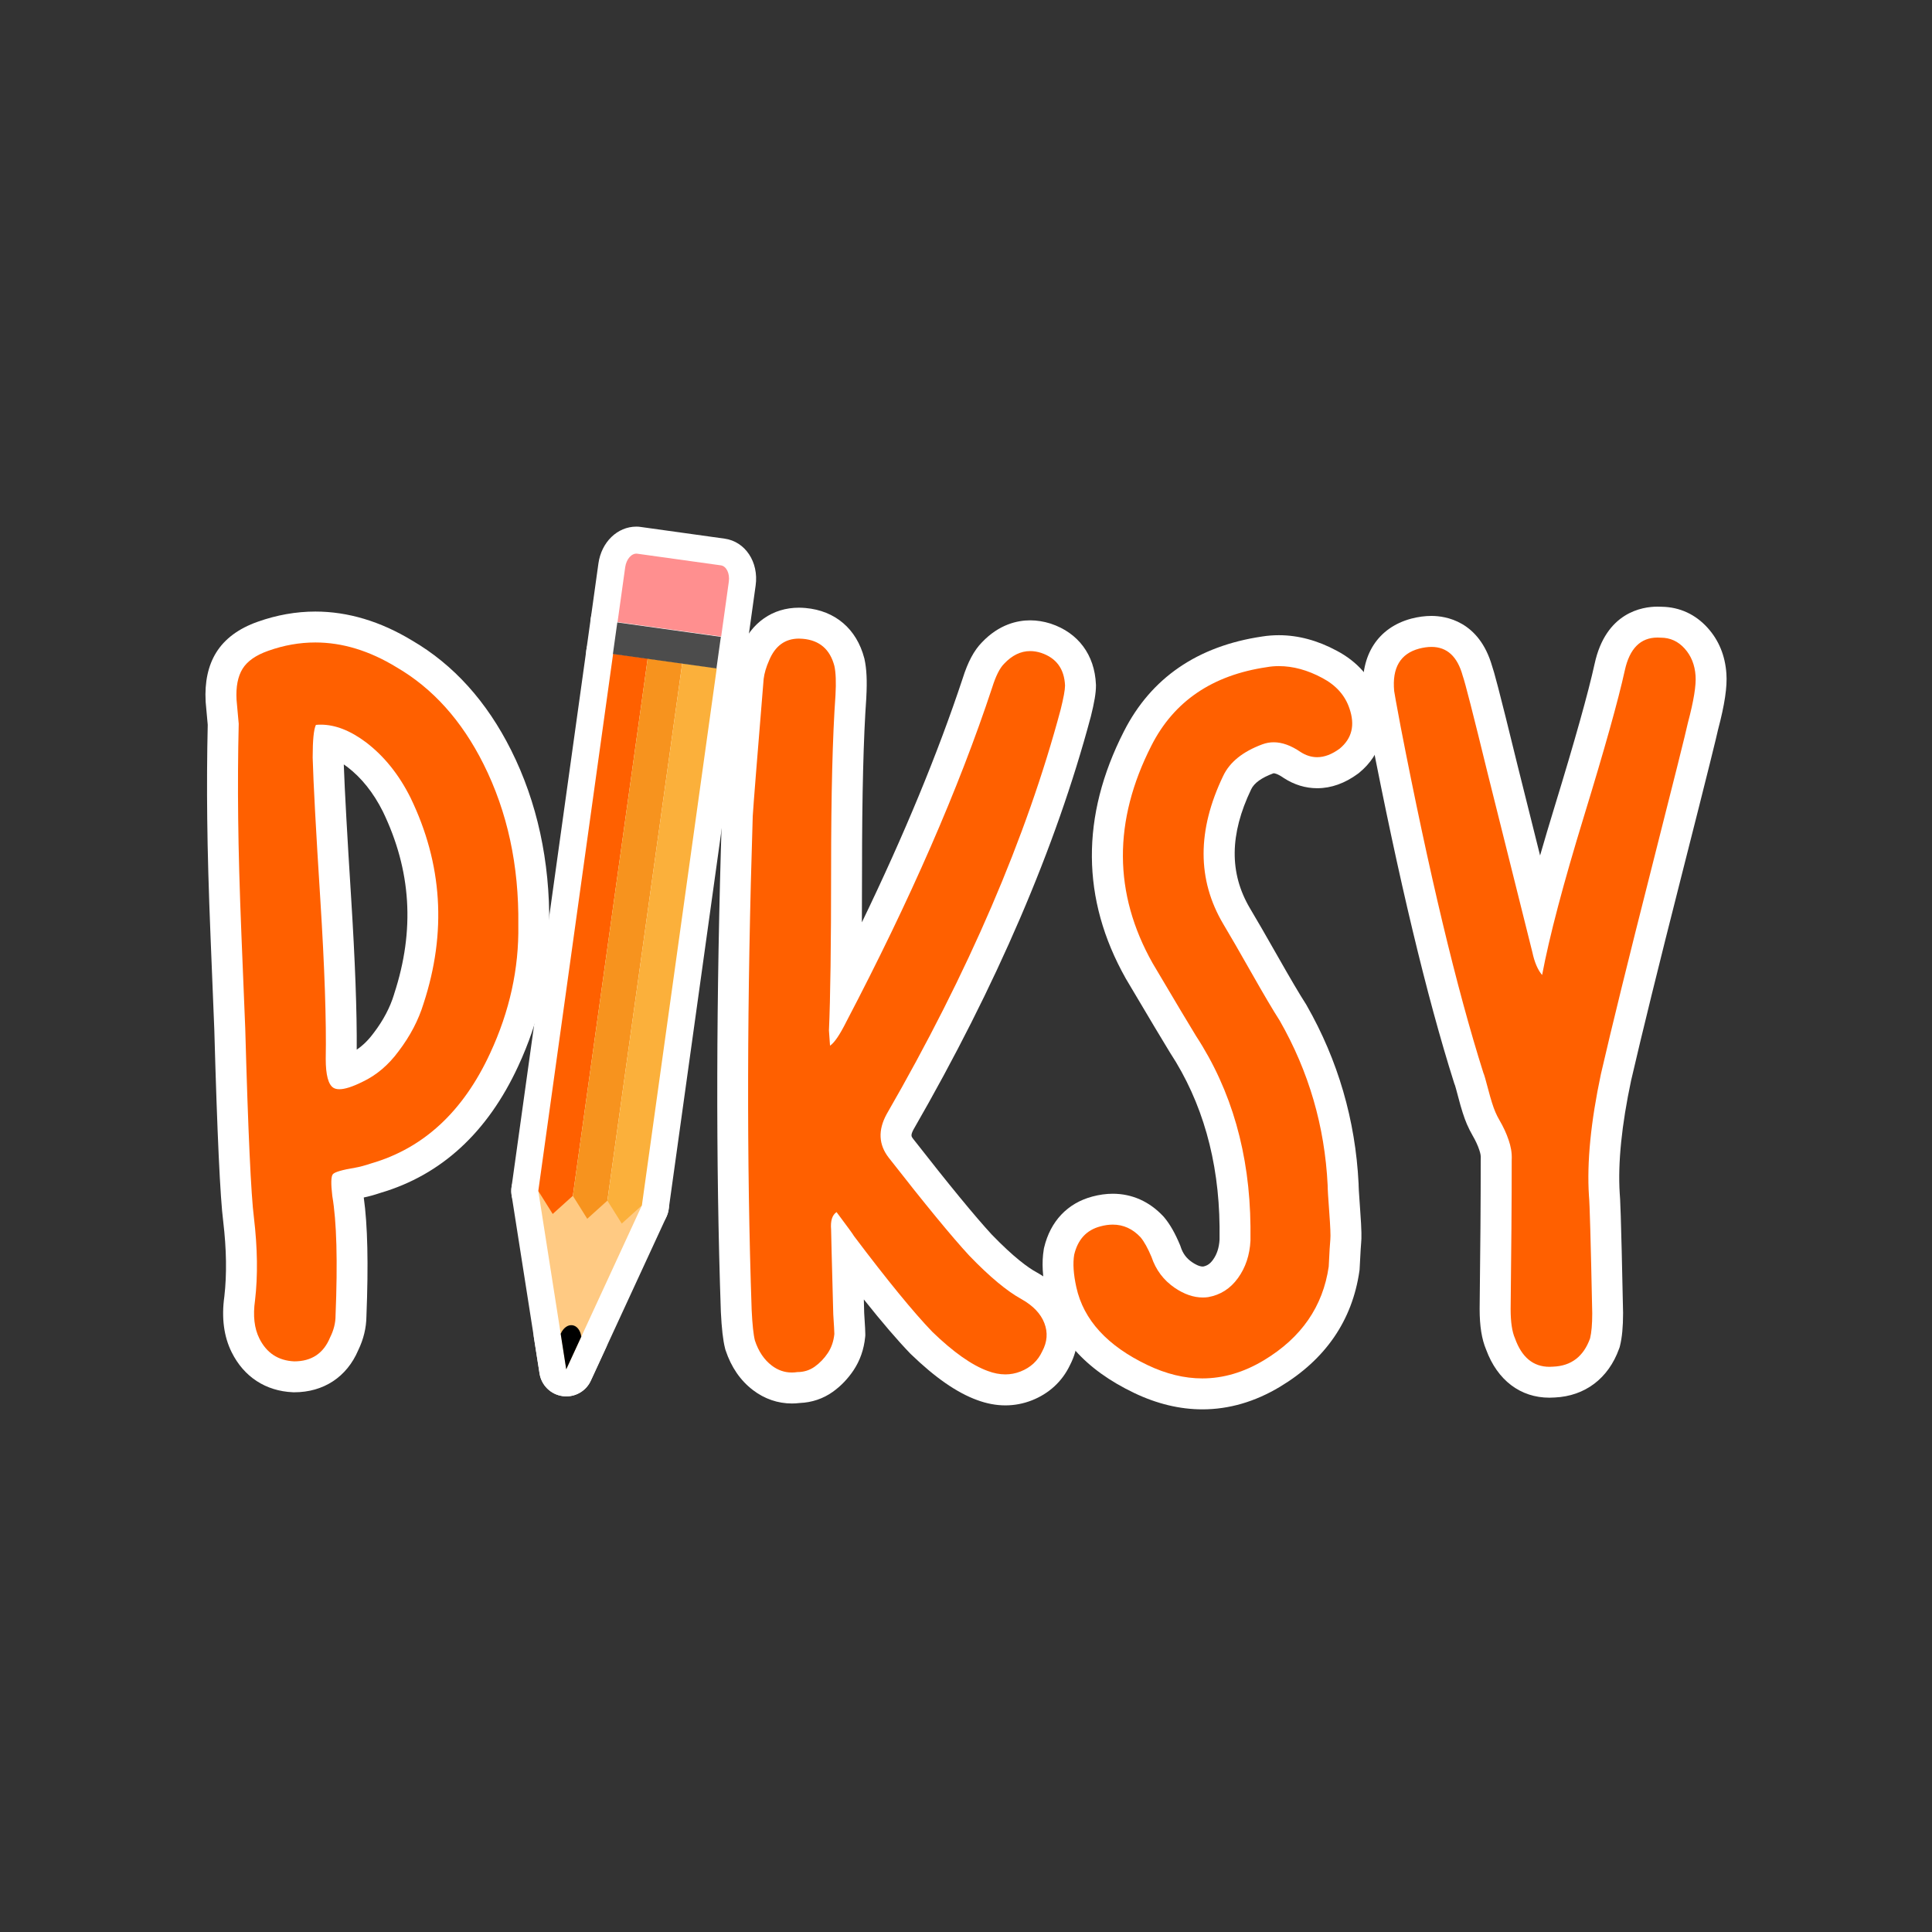 <?xml version="1.0" encoding="utf-8"?>
<!-- Generator: Adobe Illustrator 23.0.1, SVG Export Plug-In . SVG Version: 6.00 Build 0)  -->
<svg version="1.1" id="Layer_1" xmlns="http://www.w3.org/2000/svg" xmlns:xlink="http://www.w3.org/1999/xlink" x="0px" y="0px"
	 viewBox="0 0 500 500" style="enable-background:new 0 0 500 500;" xml:space="preserve">
<rect x="0" y="0" width="500" height="500" fill="#333333" stroke="none"/>
<style type="text/css">
	.st0{fill:#FF6000;}
	.st1{fill:#FFFFFF;}
	.st2{display:none;}
	.st3{display:inline;fill:#FF6000;}
	.st4{display:inline;fill:#FFFFFF;}
	.st5{fill:#FFCA83;}
	.st6{fill:#F7931E;}
	.st7{fill:#FBB03B;}
	.st8{fill:#4C4C4C;}
	.st9{fill:#FF8F8F;}
</style>
<g>
	<g>
		<path class="st0" d="M75.94,356.31c-5.59-0.25-9.88-3.06-12.41-8.12c-1.67-3.34-2.18-7.43-1.51-12.16
			c0.7-6.03,0.61-12.9-0.29-20.42c-0.77-5.98-1.52-22.14-2.28-49.35c-0.19-4.45-0.52-12.52-0.98-24.17
			c-0.47-11.63-0.75-21.81-0.85-30.24c-0.1-8.34-0.05-16.55,0.14-24.41l-0.55-6.11c-0.23-4.2,0.49-7.69,2.14-10.36
			c1.7-2.75,4.63-4.88,8.69-6.31c4.48-1.6,9.05-2.41,13.57-2.41c7.71,0,15.47,2.35,23.07,6.99c9.96,5.78,18.06,14.77,24.02,26.69
			c6.44,12.88,9.62,27.5,9.43,43.45c0.19,11.81-2.4,23.56-7.7,34.93c-7.4,16.01-18.55,26.29-33.12,30.57
			c-1.89,0.63-3.45,1.04-4.77,1.25c-1.28,0.21-2.18,0.4-2.8,0.55c0.02,0.54,0.08,1.27,0.2,2.25c1.17,6.9,1.46,17.25,0.88,31.63
			c-0.01,2.42-0.61,4.84-1.76,7.2c-2.31,5.51-6.9,8.54-12.94,8.54L75.94,356.31z M84.91,195.98c0.19,6.53,0.83,18.44,1.96,36.41
			c1.13,17.83,1.6,31.86,1.42,41.72c0,1.88,0.16,3.01,0.31,3.66c0.66-0.16,1.76-0.54,3.48-1.4c3.06-1.45,5.61-3.63,7.86-6.68
			c2.74-3.6,4.7-7.34,5.87-11.18c5.67-17.37,4.6-34.27-3.15-50.31c-2.69-5.38-6.19-9.74-10.36-12.92c-2.54-1.9-4.97-3.09-7.25-3.54
			C84.96,192.74,84.91,194.11,84.91,195.98z"/>
		<path class="st1" d="M81.61,166.27c6.99,0,13.99,2.13,20.99,6.4c9.38,5.45,16.89,13.8,22.53,25.06c6.2,12.39,9.2,26.28,9.01,41.67
			c0.18,11.26-2.25,22.34-7.32,33.23c-6.95,15.02-17.18,24.5-30.69,28.44c-1.69,0.56-3.1,0.94-4.22,1.13
			c-3.38,0.56-5.31,1.13-5.77,1.69c-0.47,0.56-0.52,2.44-0.14,5.63c1.13,6.57,1.41,16.89,0.84,30.97c0,1.88-0.47,3.76-1.41,5.63
			c-1.69,4.13-4.79,6.2-9.29,6.2c-4.13-0.19-7.14-2.16-9.01-5.91c-1.32-2.63-1.69-5.91-1.13-9.86c0.75-6.38,0.65-13.52-0.28-21.4
			c-0.75-5.82-1.51-22.15-2.25-48.99c-0.19-4.5-0.52-12.57-0.99-24.22c-0.47-11.64-0.75-21.68-0.84-30.13
			c-0.1-8.45-0.05-16.61,0.14-24.5l-0.56-6.19c-0.19-3.38,0.33-6.05,1.55-8.03c1.22-1.97,3.42-3.52,6.62-4.65
			C73.44,166.99,77.53,166.27,81.61,166.27 M87.83,281.89c1.43,0,3.44-0.65,6.03-1.94c3.56-1.69,6.66-4.31,9.29-7.88
			c3-3.94,5.16-8.07,6.48-12.39c6.01-18.39,4.88-36.13-3.38-53.22c-3-6.01-6.85-10.79-11.54-14.36c-4.06-3.04-7.96-4.56-11.71-4.56
			c-0.42,0-0.83,0.02-1.24,0.06c-0.56,1.13-0.84,3.94-0.84,8.45c0.18,6.57,0.84,18.77,1.97,36.61c1.13,17.84,1.59,31.63,1.41,41.39
			c0,4.13,0.66,6.62,1.97,7.46C86.67,281.76,87.19,281.89,87.83,281.89 M81.61,158.27L81.61,158.27c-4.98,0-10,0.89-14.92,2.64
			c-4.92,1.73-8.54,4.42-10.74,7.97c-2.09,3.37-3.01,7.64-2.73,12.68l0.01,0.14l0.01,0.14l0.52,5.74
			c-0.18,7.84-0.23,16.02-0.13,24.32c0.09,8.48,0.38,18.7,0.85,30.36c0.46,11.6,0.79,19.65,0.98,24.17
			c0.76,27.26,1.52,43.52,2.31,49.7c0.85,7.17,0.95,13.69,0.29,19.4c-0.77,5.52-0.13,10.39,1.91,14.46
			c3.16,6.34,8.78,10.01,15.8,10.32l0.18,0.01h0.18c7.61,0,13.63-3.96,16.58-10.89c1.38-2.85,2.09-5.79,2.12-8.76
			c0.54-13.55,0.31-23.64-0.69-30.76c1.28-0.26,2.72-0.66,4.37-1.21c15.7-4.63,27.66-15.63,35.57-32.72
			c5.53-11.88,8.25-24.2,8.06-36.6c0.18-16.57-3.13-31.79-9.86-45.23c-6.3-12.59-14.91-22.14-25.59-28.36
			C98.47,160.8,90.03,158.27,81.61,158.27L81.61,158.27z M92.32,271.65c0.07-9.77-0.42-23.04-1.46-39.51
			c-1.01-16.01-1.65-27.53-1.89-34.31c0.3,0.2,0.6,0.42,0.91,0.65c3.67,2.8,6.76,6.67,9.19,11.51c7.37,15.27,8.34,30.72,2.95,47.2
			l-0.02,0.08l-0.02,0.08c-1.03,3.38-2.78,6.7-5.19,9.87l-0.04,0.05l-0.04,0.05C95.37,269.14,93.92,270.57,92.32,271.65
			L92.32,271.65z"/>
	</g>
	<g class="st2">
		<path class="st3" d="M165.65,356.11c-3.18,0-6.06-1.05-8.57-3.13c-2.88-2.37-4.72-5.58-5.46-9.52l-0.03-0.17l-0.02-0.17
			c-0.2-1.93-0.39-4.45-0.58-7.48l-0.01-0.12v-0.12c0-2.09-0.08-10.5-0.28-28.11c-0.19-16.28-0.38-28.96-0.56-37.69
			c-0.19-8.66,0-21.47,0.57-38.09c0.56-16.5,0.84-28.81,0.84-36.61c0-3.95,1.02-7.18,3.04-9.6c2.04-2.45,4.81-3.96,8.23-4.49
			l0.17-0.03l0.17-0.01c0.37-0.03,0.73-0.04,1.09-0.04c3.22,0,6.12,1.02,8.6,3.03c2.78,2.26,4.45,5.35,4.97,9.2
			c0.59,4.88,0.88,10.54,0.88,16.86c0,1.39,0.11,4.04,0.27,7.72c0.4,9.45,1.14,27.05,1.14,51.98v70.96c0,2.61-0.49,5.05-1.47,7.25
			c-1.04,2.34-2.57,4.25-4.54,5.69c-1.96,1.44-4.16,2.31-6.52,2.57C166.93,356.06,166.28,356.11,165.65,356.11z M166.66,178.45
			c-3.05,0-7.4-1.06-10.77-6.13c-1.98-2.97-2.87-6.72-2.64-11.16c0.23-4.44,1.6-8.09,4.06-10.84c3.46-4.2,7.34-5.09,9.99-5.09
			c0.83,0,1.68,0.08,2.53,0.25c4.79,0.94,8.16,4,9.75,8.88c0.76,1.9,1.02,4.29,0.79,7.31c-0.49,5.15-0.75,6.65-1.03,7.44
			c-1.4,5.14-5.13,8.39-10.56,9.17C168.09,178.4,167.36,178.45,166.66,178.45z"/>
		<path class="st4" d="M167.3,149.23c0.58,0,1.17,0.06,1.77,0.18c3.38,0.66,5.63,2.77,6.76,6.34c0.56,1.32,0.75,3.19,0.56,5.63
			c-0.38,3.94-0.66,6.1-0.84,6.48c-0.94,3.76-3.38,5.91-7.32,6.48c-0.54,0.08-1.06,0.12-1.56,0.12c-3.04,0-5.52-1.45-7.45-4.34
			c-1.51-2.25-2.16-5.16-1.97-8.73c0.18-3.56,1.22-6.38,3.1-8.45C162.34,150.47,164.66,149.23,167.3,149.23 M164.25,184.72
			c2.29,0,4.32,0.71,6.09,2.14c1.97,1.6,3.14,3.8,3.52,6.62c0.56,4.69,0.84,10.14,0.84,16.33c0,5.26,1.41,25.16,1.41,59.69
			c-0.02,0-0.03,0-0.03,0s0.01,0,0.03,0c0,40.55,0,64.2,0,70.96c0,2.07-0.38,3.94-1.13,5.63c-0.75,1.69-1.83,3.05-3.24,4.08
			c-1.41,1.03-2.96,1.65-4.65,1.83c-0.49,0.07-0.98,0.1-1.45,0.1c-2.23,0-4.24-0.74-6.01-2.21c-2.16-1.78-3.52-4.18-4.08-7.18
			c-0.19-1.87-0.38-4.31-0.56-7.32c0-2.25-0.1-11.64-0.28-28.16c-0.19-16.52-0.38-29.1-0.56-37.73c-0.19-8.63,0-21.26,0.56-37.87
			c0.56-16.61,0.84-28.86,0.84-36.75c0-3,0.7-5.35,2.11-7.04c1.41-1.69,3.33-2.72,5.77-3.1
			C163.71,184.73,163.98,184.72,164.25,184.72 M176.41,269.5c0,0-0.07,0-0.29,0C176.19,269.5,176.41,269.5,176.41,269.5
			 M167.3,141.23L167.3,141.23c-3.51,0-8.6,1.13-13.03,6.49c-3.05,3.44-4.74,7.89-5.01,13.24c-0.28,5.31,0.83,9.88,3.31,13.59
			c1.1,1.66,2.38,3.07,3.79,4.23c-1.85,1-3.48,2.32-4.84,3.95c-2.63,3.15-3.96,7.25-3.96,12.16c0,7.76-0.28,20.03-0.84,36.47
			c-0.57,16.7-0.76,29.59-0.57,38.32c0.19,8.72,0.38,21.39,0.56,37.65c0.2,17.6,0.28,25.99,0.28,28.07v0.25l0.02,0.25
			c0.19,3.08,0.39,5.64,0.59,7.64l0.03,0.34l0.06,0.33c0.9,4.82,3.27,8.93,6.86,11.88c3.18,2.64,7.03,4.04,11.1,4.04
			c0.79,0,1.61-0.05,2.42-0.16c3.05-0.35,5.88-1.47,8.41-3.32c2.53-1.85,4.49-4.3,5.81-7.28c1.21-2.73,1.82-5.72,1.82-8.89V269.5v-8
			h-0.03c-0.13-20.8-0.76-35.71-1.12-44.14c-0.15-3.62-0.26-6.24-0.26-7.55c0-6.48-0.3-12.3-0.9-17.28l-0.01-0.06l-0.01-0.06
			c-0.65-4.82-2.86-8.89-6.41-11.77c-0.08-0.07-0.17-0.13-0.25-0.2c3.94-2.04,6.76-5.54,8.04-10.13c0.43-1.3,0.71-3.23,1.18-8.17
			l0.01-0.08l0.01-0.08c0.27-3.58-0.06-6.53-1.02-8.98c-2.07-6.18-6.58-10.24-12.74-11.44C169.49,141.34,168.38,141.23,167.3,141.23
			L167.3,141.23z"/>
	</g>
	<g>
		<path class="st0" d="M260.19,359.7c-1.94,0-3.94-0.38-5.95-1.14c-4.67-1.7-9.83-5.3-15.73-11l-0.1-0.1
			c-4.7-4.88-11.14-12.7-19.16-23.26c0.09,3.59,0.23,8.82,0.42,15.8c0.24,3.61,0.28,4.71,0.28,5.25v0.2l-0.02,0.2
			c-0.25,2.52-1.04,4.79-2.34,6.74c-1.21,1.81-2.69,3.35-4.38,4.56c-1.92,1.37-4.11,2.09-6.52,2.15c-0.59,0.08-1.18,0.12-1.75,0.12
			c-2.76,0-5.32-0.88-7.6-2.62c-2.61-1.99-4.54-4.81-5.73-8.39l-0.05-0.14l-0.04-0.14c-0.45-1.8-0.76-4.55-0.96-8.67
			c-1.32-38.28-1.22-81.38,0.28-128.16l0.01-0.12c0.18-2.95,1.08-14.25,2.82-35.56l0.02-0.16c0.23-1.87,0.8-3.84,1.7-5.87
			c2.16-5.23,6.21-8.11,11.41-8.11c0.44,0,0.9,0.02,1.36,0.06c5.98,0.53,10.13,4.08,11.68,10.01l0.04,0.15
			c0.46,2.06,0.58,4.9,0.37,8.68c-0.74,10.41-1.12,25.48-1.12,44.83c0,12.68-0.08,23.07-0.24,31.08
			c14.74-28.77,26.19-55.42,34.12-79.36c1.13-3.62,2.42-6.09,4.02-7.72c2.82-2.98,6.05-4.5,9.62-4.5c1.32,0,2.68,0.22,4.04,0.65
			c5.56,1.85,8.73,6.14,8.99,12.09l0,0.18c0,1.5-0.38,3.71-1.25,7.16c-8.89,33.29-24.19,68.86-45.47,105.78
			c-1.83,3.35-0.9,5.33,0.25,6.81c9.26,11.85,16.2,20.29,20.62,25.09c4.89,5.07,9.11,8.61,12.5,10.47c3.85,2.17,6.44,4.94,7.72,8.26
			c1.34,3.49,1.09,7.13-0.71,10.55c-1.57,3.34-4.18,5.75-7.75,7.15C263.83,359.36,262.02,359.7,260.19,359.7z"/>
		<path class="st1" d="M206.77,165.27c0.33,0,0.66,0.02,1,0.05c4.32,0.38,7.04,2.72,8.17,7.04c0.37,1.69,0.47,4.22,0.28,7.6
			c-0.75,10.52-1.13,25.53-1.13,45.05c0,19.53-0.19,33.42-0.56,41.67c0,0.19,0.09,1.51,0.28,3.94c1.13-0.75,2.53-2.82,4.22-6.2
			c16.52-31.54,29.1-60.35,37.73-86.45c0.94-3,1.97-5.07,3.1-6.19c2.05-2.18,4.3-3.28,6.74-3.28c0.92,0,1.86,0.15,2.83,0.46
			c3.94,1.32,6.01,4.13,6.2,8.45c0,1.13-0.38,3.19-1.13,6.2c-8.83,33.04-23.84,67.96-45.05,104.75c-2.25,4.13-2.07,7.88,0.56,11.26
			c9.38,12.01,16.33,20.46,20.84,25.34c5.25,5.45,9.76,9.2,13.52,11.26c3,1.69,4.97,3.76,5.91,6.2c0.94,2.44,0.75,4.88-0.56,7.32
			c-1.13,2.44-3,4.18-5.63,5.21c-1.26,0.49-2.56,0.74-3.9,0.74c-1.47,0-2.98-0.29-4.55-0.88c-4.13-1.5-8.92-4.88-14.36-10.14
			c-4.88-5.07-11.64-13.33-20.27-24.78c-0.19-0.37-1.69-2.44-4.51-6.2c-1.13,0.75-1.6,2.25-1.41,4.51c0,0.56,0.18,7.88,0.56,21.96
			c0.18,2.82,0.28,4.5,0.28,5.07c-0.19,1.88-0.75,3.52-1.69,4.93c-0.94,1.41-2.07,2.58-3.38,3.52c-1.32,0.94-2.82,1.41-4.51,1.41
			c-0.49,0.08-0.97,0.11-1.44,0.11c-1.88,0-3.6-0.6-5.18-1.8c-1.97-1.5-3.43-3.66-4.36-6.48c-0.38-1.5-0.66-4.13-0.84-7.88
			c-1.32-38.29-1.22-80.9,0.28-127.84c0.18-3,1.13-14.83,2.82-35.48c0.18-1.5,0.66-3.1,1.41-4.79
			C200.59,167.17,203.17,165.27,206.77,165.27 M206.77,157.27L206.77,157.27c-6.81,0-12.3,3.84-15.08,10.53
			c-1.05,2.37-1.72,4.71-1.99,6.96l-0.02,0.16l-0.01,0.16c-1.74,21.33-2.64,32.66-2.83,35.64l-0.01,0.12l0,0.12
			c-1.5,46.86-1.6,90.05-0.28,128.37l0,0.06l0,0.06c0.22,4.39,0.56,7.39,1.08,9.45l0.07,0.29l0.09,0.28
			c1.45,4.36,3.84,7.83,7.11,10.31c2.95,2.25,6.42,3.44,10.03,3.44c0.68,0,1.37-0.04,2.06-0.13c3.11-0.12,6.05-1.11,8.54-2.89
			c2.09-1.49,3.89-3.37,5.37-5.58c1.67-2.51,2.68-5.39,3-8.57l0.04-0.4v-0.4c0-0.63-0.05-1.77-0.29-5.44
			c-0.03-1.24-0.06-2.41-0.09-3.52c4.73,5.94,8.68,10.54,11.96,13.95l0.1,0.1l0.1,0.1c6.3,6.09,11.91,9.98,17.15,11.89
			c2.45,0.91,4.91,1.38,7.32,1.38c2.34,0,4.64-0.44,6.82-1.29c4.46-1.75,7.86-4.88,9.87-9.08c2.32-4.44,2.62-9.2,0.87-13.76
			c-1.63-4.23-4.81-7.69-9.46-10.3l-0.04-0.02l-0.04-0.02c-2.08-1.14-5.77-3.76-11.55-9.74c-4.35-4.72-11.2-13.06-20.35-24.78
			c-0.45-0.58-0.7-0.91,0.12-2.44c21.43-37.19,36.84-73.05,45.8-106.58l0.02-0.06l0.02-0.06c0.96-3.83,1.36-6.26,1.36-8.13v-0.18
			l-0.01-0.18c-0.33-7.61-4.58-13.33-11.66-15.68l-0.06-0.02l-0.06-0.02c-1.75-0.55-3.51-0.83-5.24-0.83
			c-3.23,0-8.02,0.99-12.5,5.72c-2.04,2.09-3.62,5.05-4.96,9.3c-6.41,19.36-15.16,40.53-26.09,63.14c0.02-4.21,0.04-8.77,0.04-13.67
			c0-19.26,0.37-34.23,1.11-44.48l0-0.07l0-0.07c0.23-4.21,0.08-7.31-0.46-9.77l-0.03-0.15l-0.04-0.15
			c-1.98-7.58-7.52-12.31-15.21-12.99C207.91,157.3,207.33,157.27,206.77,157.27L206.77,157.27z"/>
	</g>
	<g>
		<path class="st0" d="M311.16,360.71c-5.22,0-10.57-1.29-15.89-3.83c-11.54-5.51-18.48-13.2-20.63-22.88
			c-0.87-3.92-1.07-7.18-0.6-9.97l0.02-0.13l0.03-0.13c1.28-5.39,4.61-8.94,9.63-10.26c1.43-0.39,2.87-0.59,4.25-0.59
			c3.83,0,7.32,1.57,10.11,4.54l0.08,0.09l0.08,0.09c1.2,1.45,2.33,3.44,3.43,6.08l0.06,0.14l0.05,0.14c0.85,2.54,2.32,4.5,4.5,5.98
			c1.76,1.19,3.43,1.8,4.98,1.8c0.25,0,0.5-0.02,0.75-0.05c2.14-0.4,3.76-1.45,5.12-3.32c1.5-2.07,2.32-4.52,2.48-7.47v-3.56
			c-0.18-17.87-4.7-33.72-13.43-47.09l-0.05-0.09c-1.45-2.35-5.04-8.37-11.3-18.93c-10.83-19.26-10.95-39.48-0.41-60.17
			c6.41-12.61,17.46-20.16,32.83-22.42c1.19-0.19,2.46-0.29,3.72-0.29c4.33,0,8.75,1.19,13.12,3.54c4.46,2.35,7.48,5.77,8.94,10.14
			c2.02,5.83,0.69,11.09-3.79,14.77l-0.17,0.13c-2.69,1.98-5.45,2.99-8.19,2.99c-2.25,0-4.44-0.68-6.5-2.01
			c-1.84-1.25-3.41-1.86-4.75-1.86c-0.53,0-1.02,0.09-1.52,0.28c-4.05,1.5-6.71,3.56-7.93,6.14c-6.21,12.93-6.26,24.23-0.17,34.55
			c1.64,2.73,4.05,6.9,7.36,12.73c3.15,5.55,5.57,9.66,7.21,12.2l0.11,0.18c7.79,13.63,12.13,28.54,12.91,44.31l0,0.2
			c0,0.57,0.07,2.2,0.41,6.74c0.4,5.27,0.36,6.89,0.28,7.72c-0.06,0.62-0.18,2.3-0.41,6.85l-0.01,0.19l-0.03,0.19
			c-1.68,11.52-7.95,20.63-18.65,27.07C323.37,358.94,317.3,360.71,311.16,360.71z"/>
		<path class="st1" d="M330.97,172.39c3.68,0,7.42,1.02,11.22,3.06c3.56,1.88,5.91,4.51,7.04,7.88c1.5,4.32,0.66,7.79-2.53,10.42
			c-2,1.47-3.94,2.21-5.82,2.21c-1.48,0-2.92-0.45-4.32-1.36c-2.44-1.67-4.75-2.5-6.93-2.5c-1,0-1.98,0.18-2.93,0.53
			c-5.07,1.88-8.45,4.6-10.14,8.17c-6.76,14.08-6.76,26.85,0,38.3c1.69,2.82,4.13,7.04,7.32,12.67c3.19,5.63,5.63,9.76,7.32,12.39
			c7.51,13.14,11.64,27.31,12.39,42.52c0,0.94,0.14,3.29,0.42,7.04c0.28,3.76,0.37,6.1,0.28,7.04c-0.1,0.94-0.24,3.29-0.42,7.04
			c-1.5,10.33-7.09,18.4-16.75,24.22c-5.21,3.14-10.54,4.71-15.96,4.71c-4.64,0-9.36-1.15-14.16-3.44
			c-10.42-4.97-16.57-11.69-18.44-20.13c-0.75-3.38-0.94-6.2-0.56-8.45c0.94-3.94,3.19-6.38,6.76-7.32c1.12-0.31,2.2-0.46,3.23-0.46
			c2.74,0,5.14,1.09,7.19,3.28c0.94,1.13,1.87,2.82,2.82,5.07c1.13,3.38,3.14,6.05,6.05,8.03c2.44,1.65,4.85,2.48,7.23,2.48
			c0.46,0,0.91-0.03,1.36-0.09c3.19-0.56,5.77-2.2,7.74-4.93c1.97-2.72,3.05-5.96,3.24-9.71c0-0.18,0-1.41,0-3.66
			c-0.19-18.77-4.88-35.2-14.08-49.28c-1.51-2.44-5.26-8.73-11.26-18.87c-10.14-18.02-10.23-36.79-0.28-56.32
			c5.82-11.45,15.77-18.21,29.85-20.27C328.87,172.47,329.92,172.39,330.97,172.39 M330.97,164.39c-1.45,0-2.91,0.11-4.34,0.34
			c-16.71,2.47-28.75,10.73-35.77,24.56c-11.19,21.95-11.04,43.44,0.44,63.86l0.04,0.08l0.05,0.08c6.36,10.74,9.86,16.6,11.34,18.99
			l0.05,0.09l0.06,0.09c8.3,12.7,12.6,27.82,12.78,44.94v3.4c-0.13,2.12-0.69,3.83-1.72,5.24c-0.71,0.98-1.44,1.49-2.47,1.71
			c-0.05,0-0.1,0.01-0.16,0.01c-0.91,0-1.99-0.6-2.74-1.11c-1.45-0.98-2.39-2.23-2.95-3.93l-0.09-0.28l-0.11-0.27
			c-1.26-3.02-2.58-5.34-4.05-7.1l-0.15-0.18l-0.16-0.17c-3.56-3.8-8.07-5.8-13.03-5.8c-1.72,0-3.51,0.25-5.3,0.73
			c-6.42,1.71-10.85,6.39-12.47,13.2l-0.06,0.26l-0.04,0.27c-0.55,3.31-0.34,7.07,0.64,11.51c2.43,10.93,10.1,19.55,22.81,25.61
			c5.86,2.8,11.79,4.22,17.61,4.22c6.88,0,13.64-1.97,20.09-5.85c11.77-7.08,18.69-17.15,20.54-29.92l0.05-0.38l0.02-0.38
			c0.23-4.71,0.35-6.17,0.39-6.62c0.11-1.15,0.15-2.93-0.26-8.46c-0.37-4.95-0.4-6.18-0.4-6.44v-0.2l-0.01-0.2
			c-0.81-16.4-5.33-31.91-13.43-46.09l-0.1-0.18l-0.11-0.18c-1.6-2.48-3.98-6.52-7.09-12c-3.32-5.85-5.74-10.04-7.4-12.81
			c-5.35-9.08-5.24-19.14,0.33-30.75c0.77-1.63,2.69-3.01,5.71-4.13c0.09-0.03,0.11-0.03,0.14-0.03c0.08,0,0.84,0.03,2.42,1.11
			l0.08,0.06l0.08,0.05c2.71,1.76,5.63,2.65,8.67,2.65c3.62,0,7.17-1.27,10.56-3.77l0.17-0.13l0.17-0.14
			c5.76-4.74,7.59-11.73,5.02-19.17c-1.77-5.27-5.52-9.55-10.85-12.36C341.01,165.74,335.96,164.39,330.97,164.39L330.97,164.39z"/>
	</g>
	<g>
		<path class="st0" d="M401,357.73c-3.39,0-9.52-1.29-12.65-9.88c-0.95-2.21-1.41-5.18-1.41-9.08c0.19-15.46,0.28-28.06,0.28-38.58
			l0.01-0.21c0.06-1.16-0.11-2.21-0.58-3.63c-0.48-1.43-1.16-2.92-2.04-4.43c-0.48-0.83-0.92-1.69-1.29-2.55
			c-0.65-1.51-1.31-3.59-2.03-6.35c-0.7-2.7-0.96-3.51-1.04-3.72l-0.08-0.16l-0.09-0.28c-6.96-21.99-14.2-52.27-21.51-89.99
			c-1.38-7.37-1.68-9.05-1.74-9.68c0,0,0-0.05-0.01-0.07c-0.98-10.71,5.48-14.09,9.42-15.15c1.5-0.39,2.9-0.58,4.21-0.58
			c3.38,0,9.41,1.34,11.91,10.27c0.48,1.39,1.75,5.96,6.55,25.6l9.49,37.97c1.97-7.78,4.55-16.88,7.72-27.21
			c5.29-17.27,8.82-29.86,10.48-37.42c2.21-10.11,8.69-11.62,12.36-11.62c0.33,0,0.66,0.01,1,0.03c3.49,0.04,6.6,1.47,9.01,4.14
			c2.3,2.55,3.59,5.73,3.84,9.45c0.22,2.91-0.44,7.15-2.07,13.31c-0.62,2.85-3.67,15.05-9.59,38.34
			c-5.75,22.64-10.11,40.33-12.93,52.57c-2.52,11.86-3.53,22.08-3.01,30.3c0.14,1.4,0.36,6.42,0.86,30.66
			c0,3.25-0.22,5.68-0.68,7.52l-0.05,0.2l-0.07,0.19c-2.25,6.24-6.77,9.68-13.1,9.96C401.76,357.72,401.38,357.73,401,357.73z"/>
		<path class="st1" d="M428.96,165c0.27,0,0.55,0.01,0.84,0.03c2.44,0,4.5,0.94,6.19,2.82c1.69,1.88,2.63,4.22,2.82,7.04
			c0.18,2.44-0.47,6.48-1.97,12.11c-0.56,2.63-3.76,15.39-9.57,38.29c-5.82,22.9-10.14,40.46-12.95,52.65
			c-2.63,12.39-3.66,22.91-3.1,31.54c0.19,1.69,0.47,11.83,0.85,30.41c0,2.82-0.19,4.98-0.56,6.48c-1.69,4.7-4.88,7.14-9.57,7.32
			c-0.32,0.03-0.62,0.04-0.93,0.04c-4.2,0-7.18-2.45-8.93-7.36c-0.75-1.69-1.13-4.22-1.13-7.6c0.18-15.02,0.28-27.88,0.28-38.58
			c0.1-1.98-0.28-3.62-0.78-5.1c-0.6-1.8-1.42-3.53-2.38-5.17c-0.41-0.71-0.77-1.41-1.07-2.12c-0.56-1.31-1.17-3.24-1.83-5.77
			c-0.66-2.53-1.08-3.99-1.27-4.36c-6.95-21.96-14.08-51.81-21.4-89.54c-1.13-6.01-1.69-9.1-1.69-9.29
			c-0.56-6.01,1.59-9.67,6.48-10.98c1.13-0.29,2.19-0.44,3.17-0.44c4.03,0,6.73,2.49,8.09,7.48c0.56,1.5,2.72,9.95,6.48,25.34
			c5.44,21.78,9.29,37.17,11.54,46.18c0.56,2.63,1.41,4.6,2.53,5.91c1.87-9.95,5.49-23.65,10.84-41.11
			c5.35-17.46,8.87-30.03,10.56-37.73C421.74,167.83,424.56,165,428.96,165 M428.96,157c-3.92,0-13.36,1.44-16.27,14.77
			c-1.63,7.44-5.13,19.92-10.39,37.09c-1.35,4.4-2.59,8.59-3.73,12.54c-1.67-6.68-3.6-14.38-5.78-23.12
			c-5.12-20.97-6.19-24.63-6.62-25.84c-3.36-11.76-12.09-13.04-15.72-13.04c-1.65,0-3.39,0.23-5.17,0.69l-0.04,0.01l-0.04,0.01
			c-8.57,2.31-13.19,9.45-12.39,19.15c0.04,0.79,0.29,2.17,1.82,10.33l0,0.02l0,0.02c7.35,37.87,14.62,68.29,21.63,90.43l0.18,0.56
			l0.09,0.18c0.11,0.34,0.36,1.22,0.89,3.23c0.76,2.95,1.49,5.22,2.22,6.92c0.43,1,0.94,2,1.5,2.98c0.74,1.27,1.31,2.51,1.7,3.68
			c0.31,0.93,0.41,1.51,0.38,2.15l-0.01,0.21v0.21c0,10.51-0.09,23.1-0.28,38.48l0,0.05v0.05c0,4.46,0.54,7.82,1.69,10.55
			c2.91,7.89,8.86,12.41,16.37,12.41c0.46,0,0.93-0.02,1.4-0.05c7.82-0.37,13.87-4.95,16.62-12.6l0.14-0.38l0.1-0.39
			c0.54-2.16,0.8-4.91,0.8-8.41v-0.08l0-0.08c-0.54-26.46-0.76-29.84-0.87-30.93c-0.49-7.83,0.5-17.63,2.94-29.13
			c2.82-12.2,7.16-29.84,12.9-52.41c7.6-29.91,9.17-36.43,9.6-38.39c1.73-6.53,2.42-11.16,2.17-14.55
			c-0.32-4.63-1.95-8.61-4.85-11.83c-3.15-3.5-7.24-5.38-11.83-5.46C429.72,157.02,429.34,157,428.96,157L428.96,157z"/>
	</g>
</g>
<g>
	<g>
		<g>
			<path class="st1" d="M146.55,357.88c-0.16,0-0.32-0.01-0.48-0.03c-1.53-0.21-2.74-1.4-2.97-2.92l-7.24-46.16
				c-0.17-1.09,0.19-2.21,0.96-3c0.66-0.67,1.56-1.05,2.5-1.05c0.16,0,0.32,0.01,0.48,0.03l26.82,3.74c1.1,0.15,2.06,0.82,2.59,1.79
				c0.53,0.97,0.57,2.14,0.11,3.14l-19.58,42.42C149.15,357.1,147.9,357.88,146.55,357.88z"/>
			<path class="st1" d="M139.31,308.22l26.82,3.74l-19.58,42.42L139.31,308.22 M139.31,301.22c-1.86,0-3.67,0.74-4.99,2.09
				c-1.55,1.58-2.27,3.8-1.92,5.99l7.24,46.16c0.48,3.05,2.89,5.42,5.95,5.85c0.32,0.05,0.65,0.07,0.97,0.07
				c2.7,0,5.2-1.56,6.35-4.07l19.58-42.42c0.93-2.01,0.85-4.34-0.21-6.29c-1.06-1.94-2.98-3.27-5.18-3.58l-26.82-3.74
				C139.95,301.25,139.63,301.22,139.31,301.22L139.31,301.22z"/>
		</g>
		<g>
			<path class="st1" d="M143.04,317.67c-0.16,0-0.32-0.01-0.48-0.03c-1.02-0.14-1.93-0.73-2.48-1.61l-3.73-5.95
				c-0.44-0.7-0.61-1.53-0.5-2.34l19.37-139.05c0.24-1.75,1.74-3.02,3.46-3.02c0.16,0,0.32,0.01,0.49,0.03l8.94,1.25
				c0.92,0.13,1.75,0.62,2.31,1.36s0.8,1.67,0.67,2.59l-19.37,139.05c-0.11,0.82-0.51,1.56-1.12,2.12l-5.21,4.7
				C144.73,317.35,143.9,317.67,143.04,317.67z"/>
			<path class="st1" d="M158.68,169.17l8.94,1.25l-19.37,139.05l-5.21,4.7l-3.73-5.95L158.68,169.17 M158.67,162.17
				c-3.44,0-6.44,2.53-6.92,6.03l-19.37,139.05c-0.23,1.63,0.13,3.29,1,4.68l3.73,5.95c1.1,1.75,2.92,2.93,4.96,3.21
				c0.32,0.04,0.65,0.07,0.97,0.07c1.72,0,3.39-0.63,4.69-1.8l5.21-4.7c1.22-1.1,2.02-2.6,2.24-4.23l19.37-139.05
				c0.26-1.84-0.23-3.7-1.35-5.19c-1.12-1.48-2.78-2.46-4.62-2.71l-8.94-1.25C159.32,162.2,158.99,162.17,158.67,162.17
				L158.67,162.17z"/>
		</g>
		<g>
			<path class="st1" d="M151.98,318.92c-0.16,0-0.32-0.01-0.48-0.03c-1.02-0.14-1.93-0.73-2.48-1.61l-3.73-5.95
				c-0.44-0.7-0.61-1.53-0.5-2.34l19.37-139.05c0.13-0.92,0.62-1.75,1.36-2.31c0.61-0.46,1.35-0.71,2.11-0.71
				c0.16,0,0.32,0.01,0.48,0.03l8.94,1.25c1.91,0.27,3.25,2.03,2.98,3.95L160.65,311.2c-0.11,0.81-0.51,1.56-1.12,2.12l-5.21,4.7
				C153.67,318.6,152.84,318.92,151.98,318.92z"/>
			<path class="st1" d="M167.62,170.42l8.94,1.25l-19.37,139.05l-5.21,4.7l-3.73-5.95L167.62,170.42 M167.61,163.42
				c-3.44,0-6.44,2.53-6.92,6.03L141.31,308.5c-0.23,1.63,0.13,3.29,1,4.68l3.73,5.95c1.1,1.75,2.92,2.93,4.96,3.21
				c0.32,0.04,0.65,0.07,0.97,0.07c1.72,0,3.39-0.63,4.69-1.8l5.21-4.7c1.22-1.1,2.02-2.6,2.24-4.23l19.37-139.05
				c0.26-1.84-0.23-3.7-1.35-5.19c-1.12-1.48-2.78-2.46-4.62-2.71l-8.94-1.25C168.26,163.44,167.93,163.42,167.61,163.42
				L167.61,163.42z"/>
		</g>
		<g>
			<path class="st1" d="M160.91,320.16c-0.16,0-0.32-0.01-0.48-0.03c-1.02-0.14-1.93-0.73-2.48-1.61l-3.73-5.95
				c-0.44-0.7-0.61-1.53-0.5-2.34l19.37-139.05c0.24-1.75,1.74-3.02,3.46-3.02c0.16,0,0.32,0.01,0.49,0.03l8.94,1.25
				c0.92,0.13,1.75,0.62,2.31,1.36s0.8,1.67,0.67,2.59l-19.37,139.05c-0.11,0.81-0.51,1.56-1.12,2.12l-5.21,4.7
				C162.61,319.84,161.77,320.16,160.91,320.16z"/>
			<path class="st1" d="M176.56,171.67l8.94,1.25l-19.37,139.05l-5.21,4.7l-3.73-5.95L176.56,171.67 M176.55,164.66
				c-3.44,0-6.44,2.53-6.92,6.03l-19.37,139.05c-0.23,1.63,0.13,3.29,1,4.68l3.73,5.95c1.1,1.75,2.92,2.93,4.96,3.21
				c0.32,0.04,0.65,0.07,0.97,0.07c1.72,0,3.39-0.63,4.69-1.8l5.21-4.7c1.22-1.1,2.02-2.6,2.24-4.23l19.37-139.05
				c0.26-1.84-0.23-3.7-1.35-5.19c-1.12-1.48-2.78-2.46-4.62-2.71l-8.94-1.25C177.2,164.69,176.87,164.66,176.55,164.66
				L176.55,164.66z"/>
		</g>
		<g>
			<path class="st1" d="M146.55,357.88c-0.16,0-0.32-0.01-0.48-0.03c-1.53-0.21-2.74-1.4-2.97-2.92l-1.44-9.2
				c-0.11-0.68-0.01-1.37,0.27-1.99c1.22-2.68,3.44-4.28,5.93-4.28c2.57,0,5.44,1.84,6.06,5.95c0.1,0.68,0,1.37-0.28,1.99l-3.9,8.46
				C149.15,357.1,147.9,357.88,146.55,357.88z"/>
			<path class="st1" d="M147.85,342.95c1.19,0,2.3,1.03,2.6,2.97l-3.9,8.46l-1.44-9.2C145.79,343.68,146.85,342.95,147.85,342.95
				 M147.85,335.95c-3.85,0-7.34,2.43-9.12,6.33c-0.57,1.25-0.76,2.63-0.54,3.98l1.44,9.2c0.48,3.05,2.89,5.42,5.95,5.85
				c0.32,0.05,0.65,0.07,0.97,0.07c2.7,0,5.2-1.56,6.35-4.07l3.9-8.46c0.57-1.24,0.77-2.63,0.57-3.98
				C156.58,339.62,152.66,335.95,147.85,335.95L147.85,335.95z"/>
		</g>
		<g>
			<path class="st1" d="M185.5,176.41c-0.16,0-0.32-0.01-0.48-0.03l-26.82-3.74c-0.92-0.13-1.75-0.62-2.31-1.36
				c-0.56-0.74-0.8-1.67-0.67-2.59l1.14-8.17c0.24-1.75,1.74-3.02,3.46-3.02c0.16,0,0.32,0.01,0.49,0.03l26.82,3.74
				c1.91,0.27,3.25,2.03,2.98,3.95l-1.14,8.17c-0.13,0.92-0.62,1.75-1.36,2.31C187,176.16,186.25,176.41,185.5,176.41z"/>
			<path class="st1" d="M159.82,161l26.82,3.74l-1.14,8.17l-26.82-3.74L159.82,161 M159.81,154c-3.44,0-6.44,2.53-6.92,6.03
				l-1.14,8.17c-0.26,1.84,0.23,3.7,1.35,5.19c1.12,1.48,2.78,2.46,4.62,2.71l26.82,3.74c0.33,0.05,0.65,0.07,0.97,0.07
				c3.44,0,6.44-2.53,6.92-6.03l1.14-8.17c0.53-3.83-2.14-7.37-5.97-7.9l-26.82-3.74C160.46,154.02,160.13,154,159.81,154
				L159.81,154z"/>
		</g>
		<g>
			<path class="st1" d="M186.64,168.24c-0.16,0-0.32-0.01-0.48-0.03l-26.82-3.74c-1.91-0.27-3.25-2.03-2.98-3.95l1.98-14.21
				c0.53-3.78,3.2-6.52,6.36-6.52c0.24,0,0.49,0.02,0.73,0.05l21.61,3.01c3.4,0.48,5.62,4.06,5.05,8.16l-1.98,14.21
				c-0.13,0.92-0.62,1.75-1.36,2.31C188.13,167.99,187.39,168.24,186.64,168.24z"/>
			<path class="st1" d="M164.69,143.29c0.08,0,0.17,0.01,0.25,0.02l21.61,3.01c1.44,0.2,2.36,2.09,2.07,4.21l-1.98,14.21L159.82,161
				l1.98-14.21C162.08,144.79,163.34,143.29,164.69,143.29 M164.69,136.29C164.69,136.29,164.69,136.29,164.69,136.29
				c-4.92,0-9.05,4.01-9.82,9.54l-1.98,14.21c-0.26,1.84,0.23,3.7,1.35,5.19c1.12,1.48,2.78,2.46,4.62,2.71l26.82,3.74
				c0.32,0.04,0.64,0.07,0.97,0.07c1.51,0,3-0.49,4.22-1.41c1.48-1.12,2.46-2.78,2.71-4.62l1.98-14.21
				c0.84-6.05-2.69-11.37-8.04-12.11l-21.61-3.01C165.5,136.32,165.1,136.29,164.69,136.29L164.69,136.29z"/>
		</g>
	</g>
	<g>
		<polygon class="st5" points="139.31,308.22 146.55,354.38 166.12,311.96 		"/>
		<polygon class="st0" points="158.68,169.17 139.31,308.22 143.04,314.17 148.25,309.47 167.62,170.42 		"/>
		<polygon class="st6" points="167.62,170.42 148.25,309.47 151.98,315.42 157.19,310.72 176.56,171.67 		"/>
		<polygon class="st7" points="176.56,171.67 157.19,310.72 160.91,316.66 166.12,311.96 185.5,172.91 		"/>
		<path d="M145.1,345.18l1.44,9.2l3.9-8.46l0,0C149.91,342.34,146.6,341.88,145.1,345.18L145.1,345.18z"/>
		
			<rect x="168.53" y="153.42" transform="matrix(0.138 -0.99 0.99 0.138 -16.524 314.925)" class="st8" width="8.25" height="27.07"/>
		<path class="st9" d="M159.82,161l1.98-14.21c0.3-2.13,1.7-3.69,3.14-3.49l21.61,3.01c1.44,0.2,2.36,2.09,2.07,4.21l-1.98,14.21
			L159.82,161z"/>
	</g>
</g>
</svg>
